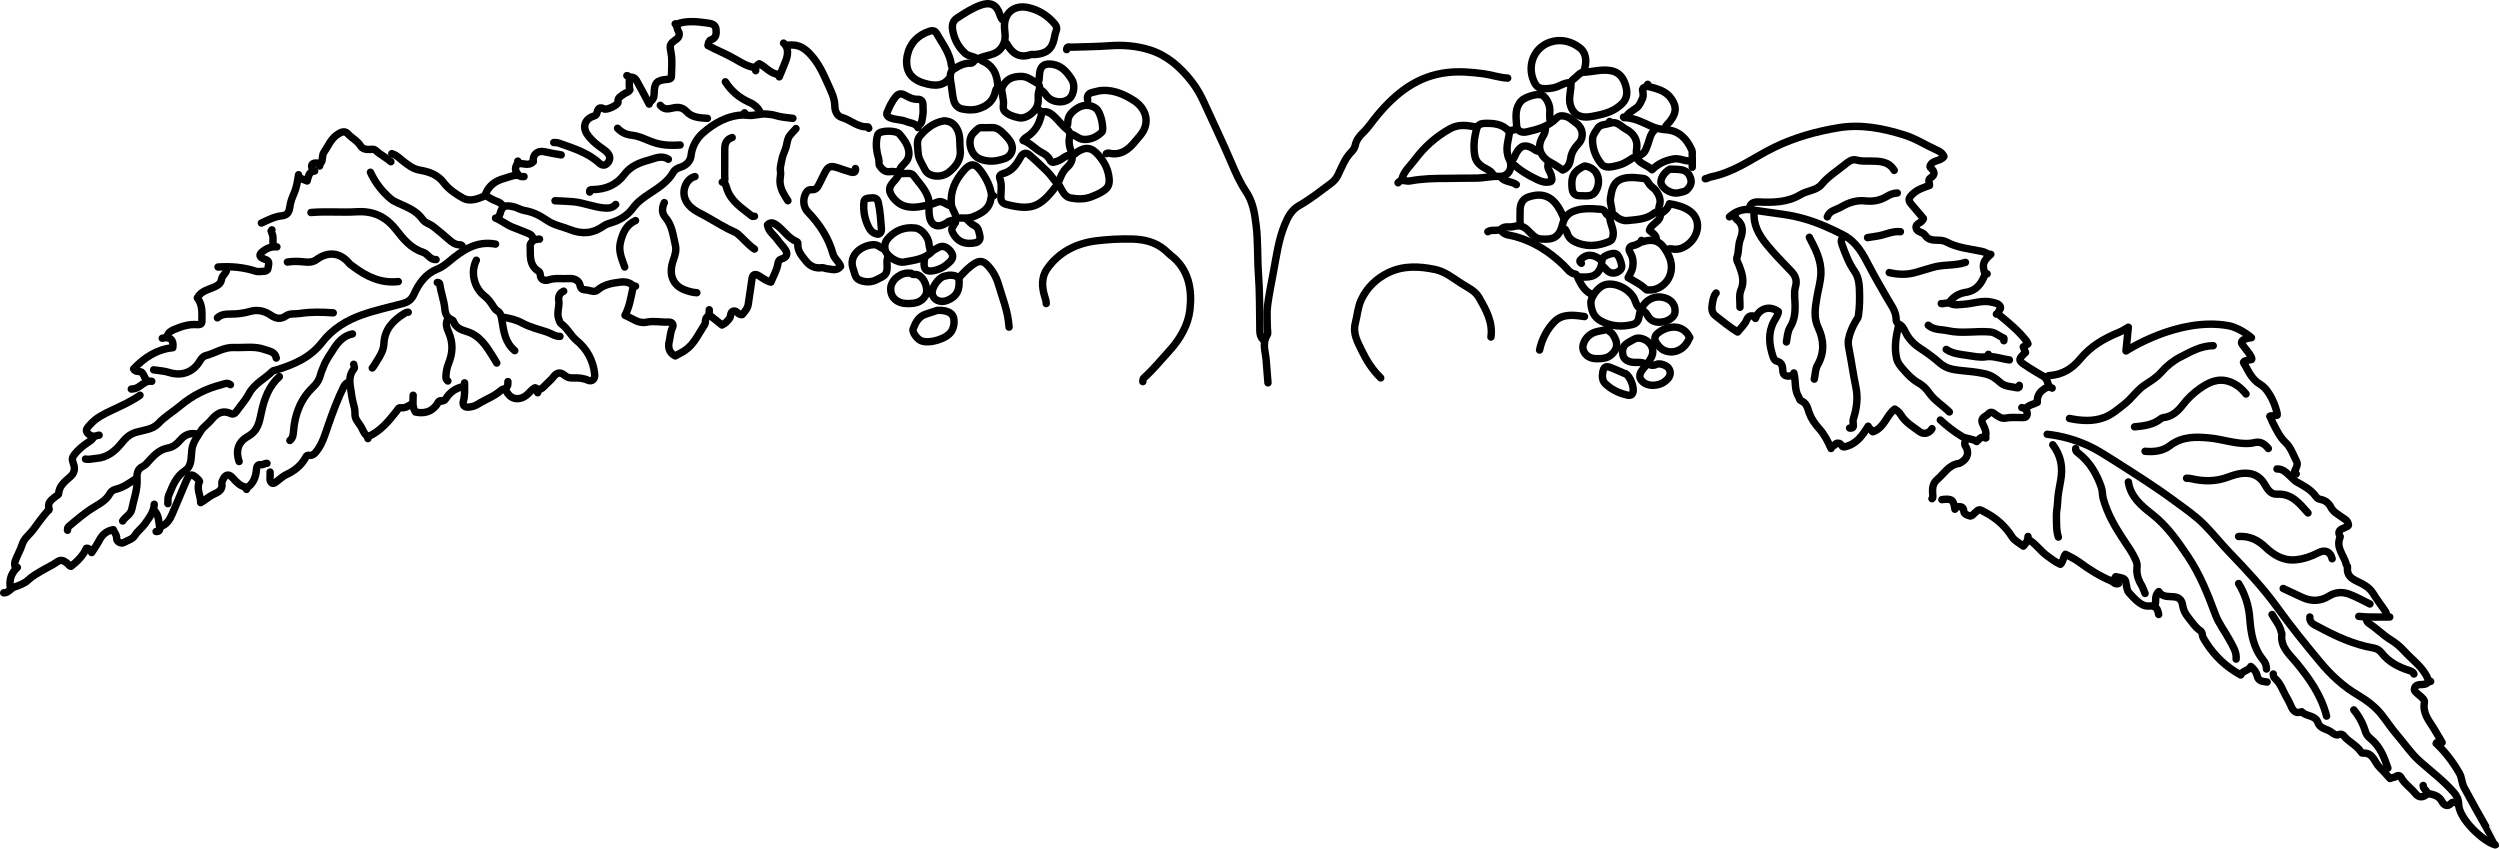 <?xml version="1.0" encoding="UTF-8" standalone="no"?>
<!DOCTYPE svg PUBLIC "-//W3C//DTD SVG 1.1//EN" "http://www.w3.org/Graphics/SVG/1.1/DTD/svg11.dtd">
<svg width="100%" height="100%" viewBox="0 0 2018 685" version="1.1" xmlns="http://www.w3.org/2000/svg" xmlns:xlink="http://www.w3.org/1999/xlink" xml:space="preserve" xmlns:serif="http://www.serif.com/" style="fill-rule:evenodd;clip-rule:evenodd;stroke-linecap:round;stroke-linejoin:round;">
    <g transform="matrix(1,0,0,1,-60.5,-558.462)">
        <path d="M2074.6,1240.43C2065.01,1237.69 2045.27,1219.56 2045.1,1207.5C2045.04,1203.54 2043.59,1200.82 2041.08,1197.93C2032.95,1188.61 2023.07,1181.24 2013.9,1173.11C2006.79,1166.82 2001.69,1158.97 1995.58,1151.93C1990.98,1146.64 1987.14,1140.63 1982.78,1135.18C1977.71,1128.86 1970.96,1123.75 1963.93,1119.62C1952.03,1112.63 1942.23,1103.51 1933.48,1093.02C1921.54,1078.69 1909.81,1064.24 1898.9,1049.07C1887.29,1032.93 1873.61,1018.44 1859.88,1004.12C1853.1,997.038 1847.02,989.365 1840.15,982.351C1832.82,974.861 1824.29,969.141 1816,963.001C1799.56,950.828 1782.22,939.996 1764.98,929.035C1759.12,925.312 1753.21,921.546 1746.95,918.601C1736.22,913.552 1724.85,910.33 1713,909" style="fill:none;fill-rule:nonzero;stroke:black;stroke-width:6px;"/>
        <path d="M1277.5,621.5C1270.85,621.186 1264.55,618.867 1258,617.998C1248.37,616.721 1238.73,615.886 1229,616.977C1204.77,619.692 1187.41,633.447 1172.39,651.405C1168.45,656.11 1165.17,661.335 1160.64,665.646C1157.83,668.322 1155.22,671.679 1154.39,675.979C1154.05,677.772 1152.78,679.615 1151.45,680.951C1146.07,686.344 1143.63,693.338 1140.4,699.951C1139.19,702.423 1137.16,704.775 1134.94,706.421C1126.59,712.617 1118.37,719.153 1109.38,724.283C1102.77,728.05 1100.06,733.671 1097.47,739.99C1092.55,752.043 1090.86,764.847 1088.51,777.502C1086.79,786.824 1084.81,796.122 1083.63,805.517C1082.91,811.26 1083.5,817.167 1083.5,823C1083.5,825 1084.27,827.492 1083.37,828.916C1079.24,835.398 1081.9,841.945 1082.49,848.501C1083.05,854.829 1083.5,861.167 1084,867.5" style="fill:none;fill-rule:nonzero;stroke:black;stroke-width:6px;"/>
        <path d="M983,866.5C983.068,865.411 982.843,864.449 983.953,863.448C991.417,856.718 997.758,848.919 1004.51,841.509C1013.15,832.026 1019.65,820.674 1021.02,808.446C1022.85,792.1 1020.21,775.769 1005.51,764.481C1003.74,763.119 1002.22,761.436 1000.49,760.011C992.797,753.665 983.809,751.607 974.002,751.404C964.459,751.208 954.852,751.689 945.541,752.833C929.477,754.806 915.208,761.871 905.645,775.601C901.136,782.074 901.421,790.024 903.677,797.446C904.295,799.48 905.02,801.37 905,803.5" style="fill:none;fill-rule:nonzero;stroke:black;stroke-width:6px;"/>
        <path d="M1080,832.5C1078.03,830.573 1077.49,828.232 1077.45,825.501C1077.22,810.166 1077.43,794.79 1076.32,779.513C1075.37,766.509 1076.05,753.451 1074.48,740.502C1073.31,730.838 1071.89,721.408 1066.16,712.895C1061.31,705.696 1057.8,697.638 1054.36,689.558C1047.49,673.363 1039.78,657.526 1032.53,641.486C1029.8,635.44 1026.63,629.738 1022.54,624.468C1013.47,612.767 1002.61,603.145 988.432,598.718C978.05,595.476 967.066,594.563 955.993,595.407C945.86,596.18 935.665,596.126 925.502,596.545C924.013,596.606 921.578,595.323 921.5,598.5" style="fill:none;fill-rule:nonzero;stroke:black;stroke-width:6px;"/>
        <path d="M661,651.25C647.939,651.547 637.004,657.799 627.828,665.873C623.138,670 619.086,676.487 618.335,683.984C617.876,688.566 614.419,691.948 609.965,693.393C607.425,694.218 605.34,695.149 603.995,697.497C599.423,705.472 591.824,710.1 584.486,714.98C579.608,718.224 574.953,721.507 571.397,726.426C567.004,732.502 560.621,736.313 553.46,738.362C551.259,738.992 549.289,739.775 547.52,741.028C538.965,747.084 530.307,747.692 520.398,743.757C514.292,741.332 507.525,740.186 502.078,736.388C496.424,732.445 490.619,729.517 483.767,728.395C480.787,727.907 478.16,726.052 475.035,725.346C467.914,723.737 465.851,724.591 463.97,731.492C463.682,732.55 463,733.5 462.5,734.5" style="fill:none;fill-rule:nonzero;stroke:black;stroke-width:6px;"/>
        <path d="M1264,830.5C1265.67,818.396 1259.95,808.384 1254.35,798.585C1251.24,793.146 1245.03,790.459 1239.9,787.162C1233.28,782.914 1227.01,777.699 1219,776.015C1206.11,773.308 1193.18,772.696 1181.06,778.619C1171.41,783.334 1163.71,790.853 1159.21,800.599C1156.54,806.391 1156.1,813.192 1154.48,819.494C1152.39,827.583 1156.22,834.188 1159.48,841.01C1163.46,849.344 1168.32,857.042 1175,863.5" style="fill:none;fill-rule:nonzero;stroke:black;stroke-width:6px;"/>
        <path d="M460.5,755.5C445.184,752.624 433.844,760.411 423.006,769.507C420.104,771.941 417.27,774.175 413.559,775.648C404.265,779.339 398.596,787.166 394.72,795.848C392.675,800.428 389.774,802.359 385.503,803.51C374.494,806.479 363.274,808.863 352.559,812.667C340.123,817.081 328.772,824.084 320.651,834.616C310.89,847.274 297.426,852.842 283,857.25C282.168,857.504 281.079,857.496 280.539,858.039C274.302,864.307 265.789,868.047 261.362,876.427C258.603,881.652 254.465,886.142 251.021,891.015C249.963,892.511 248.353,893.061 247.035,892.427C239.61,888.856 234.849,892.8 230.515,898.013C228.088,900.933 224.532,903.138 222.747,906.146C219.897,910.949 216.126,915.406 215.363,921.483C214.622,927.378 215.608,934.582 209.892,938.335C202.323,943.304 199.778,951.043 196.596,958.541C195.791,960.436 196.167,962.833 196,965" style="fill:none;fill-rule:nonzero;stroke:black;stroke-width:6px;"/>
        <path d="M1549,749.5C1546.75,751.164 1546.26,752.775 1547.34,755.806C1550.06,763.387 1552.85,770.849 1557.49,777.508C1560.41,781.696 1561.22,786.621 1561.41,791.503C1561.7,798.837 1561.71,806.194 1560.58,813.513C1560.32,815.239 1559.28,816.211 1558.53,817.519C1555.84,822.226 1553.58,827.184 1552.61,832.521C1552.21,834.722 1552.44,837.127 1552.91,839.518C1554.96,849.976 1556.42,860.55 1558.57,870.985C1560.39,879.782 1559.22,888.143 1556.57,896.522C1556.09,898.037 1556.37,899.846 1556.53,901.497C1556.77,903.966 1555.32,904.152 1553.5,904" style="fill:none;fill-rule:nonzero;stroke:black;stroke-width:6px;"/>
        <path d="M1778.5,947.5C1780.29,959.489 1788.9,966.643 1797.57,973.412C1809.62,982.827 1818.15,995.033 1826.51,1007.49C1836.26,1022.04 1842.68,1038.08 1848.71,1054.42C1851.47,1061.88 1856.66,1068.42 1860.44,1075.53C1862.93,1080.2 1866.05,1084.76 1865.5,1090.5" style="fill:none;fill-rule:nonzero;stroke:black;stroke-width:6px;"/>
        <path d="M1666,764C1664.18,762.738 1662.41,761.826 1660.03,761.334C1650.38,759.333 1640.38,758.535 1631.42,753.651C1629.75,752.742 1627.33,752.377 1625,752.367C1621.18,752.351 1616.98,752.282 1614.54,748.477C1612.67,745.577 1607.78,745.997 1607.16,742.472C1606.46,738.492 1612.29,738.532 1613.09,734.816C1609.93,731.089 1606.74,727.276 1603.49,723.506C1600.71,720.269 1600.87,718.597 1603.98,715.482C1607.91,711.548 1613,709.882 1617.98,708.163C1618.22,705.98 1616.25,703.693 1618.98,701.973C1622.44,699.799 1622.35,697.201 1619.5,694.5C1618.92,693.954 1618.22,693.472 1618.45,692.391C1620.39,687.394 1626.78,688.889 1629.63,684.831C1628.69,682.139 1626.09,680.607 1623.93,679.647C1615.07,675.707 1606.95,670.309 1597.54,667.385C1580.17,661.991 1562.65,658.559 1544.51,661.574C1526.66,664.54 1509.37,669.342 1492.91,677.307C1483.87,681.678 1475.46,687.077 1466.65,691.775C1458.38,696.179 1450.04,699.591 1440.98,701.402C1439.53,701.692 1438.47,702.772 1437,702.75" style="fill:none;fill-rule:nonzero;stroke:black;stroke-width:6px;"/>
        <path d="M871,575.5C868.993,574.201 868.17,572.159 867.495,570.002C865.011,562.074 859.775,559.941 852.489,562.469C845.402,564.928 839.224,569.02 833.033,573.051C828.333,576.112 828.903,580.924 830.046,585.488C831.605,591.712 834.793,597.113 839.525,601.473C842.309,604.04 846.511,603.733 849.508,605.99C849.614,606.07 849.87,606.063 849.995,605.991C856.196,602.406 864.39,603.968 869.381,596.246C872.715,591.088 871.835,586.745 871.408,582.008C870.193,568.56 879.452,562.129 890.479,564.592C899.08,566.513 906.331,571.075 912.036,577.97C913.51,579.752 913.82,581.444 913.006,583.502C912.18,585.589 911.838,587.786 911.36,589.969C909.506,598.444 904.799,601.923 895.5,602.492C894.503,602.553 893.407,602.231 892.514,602.541C883.061,605.824 877.279,601.313 873,593.5" style="fill:none;fill-rule:nonzero;stroke:black;stroke-width:6px;"/>
        <path d="M246.5,869C244,866.881 241.423,868.434 239.013,869.05C226.738,872.188 215.695,877.781 205.991,885.989C200.207,890.881 193.596,894.601 188.307,900.322C183.868,905.124 176.624,905.598 170.462,907.369C165.081,908.915 161.741,912.247 158.395,916.416C153.212,922.874 146.839,927.906 138.001,928.513C135.168,928.708 132.381,929.64 129.5,929" style="fill:none;fill-rule:nonzero;stroke:black;stroke-width:6px;"/>
        <path d="M1736,920.5C1735.7,922.219 1736.64,923.032 1737.95,924.058C1747.24,931.276 1752.96,940.818 1756.73,951.923C1757.78,955.013 1757.4,958.016 1758.25,961.07C1761.71,973.519 1768.1,984.391 1775.12,994.921C1778.29,999.681 1781.6,1004.3 1783.98,1009.51C1784.91,1011.55 1785.82,1013.6 1785.53,1016C1784.88,1021.24 1786.22,1026.01 1788.95,1030.53C1790.25,1032.68 1791,1035.17 1792,1037.5" style="fill:none;fill-rule:nonzero;stroke:black;stroke-width:6px;"/>
        <path d="M1847,837.5C1837.16,837.54 1828.88,842.354 1820.57,846.628C1814.67,849.658 1809.43,853.905 1804.99,858.988C1801.33,863.17 1796.63,866.032 1792.02,869.029C1785.61,873.194 1781.52,879.86 1775.53,884.541C1770.3,888.636 1765.33,893.122 1758.99,895.474C1749.78,898.894 1740.39,898.147 1731,896.25" style="fill:none;fill-rule:nonzero;stroke:black;stroke-width:6px;"/>
        <path d="M1521,750C1525.88,759.282 1530.79,768.713 1530.34,779.493C1530.06,786.031 1528.08,792.487 1527.02,799.003C1525.7,807.097 1524.34,814.815 1528.23,823.125C1532.72,832.708 1533.44,843.035 1527.66,853.093C1525.8,856.334 1525.83,860.667 1525,864.5" style="fill:none;fill-rule:nonzero;stroke:black;stroke-width:6px;"/>
        <path d="M259,951.75C254.422,950.895 251.397,947.691 248.548,944.458C245.477,940.975 242.857,940.991 240.773,945.012C240.207,946.101 239.417,947.411 239.584,948.487C240.461,954.151 236.734,955.693 232.566,957.64C229.158,959.233 226.329,962.064 222.486,964.201C222.578,958.326 218.672,952.96 221.569,947.041C221.357,946.653 221.239,946.269 220.991,946.008C214.662,939.368 213.149,941.155 210.011,948.505C206.462,956.817 203.088,965.205 199.464,973.484C197.536,977.89 195.089,981.993 190,983.5" style="fill:none;fill-rule:nonzero;stroke:black;stroke-width:6px;"/>
        <path d="M868.5,630C864.326,627.907 864.164,631.907 863.626,633.786C861.592,640.89 856.352,644.49 849.958,646.355C845.85,647.553 841.239,647.334 837.031,646.366C833.835,645.631 831.446,643.373 830.425,639.771C829.186,635.399 829.065,630.907 828.268,626.542C827.517,622.425 826.828,618.683 829.052,615.032C830.004,613.469 828.661,612.662 828.53,611.497C827.407,601.484 821.25,593.828 816.546,585.474C815.141,582.979 812.85,583.016 811.031,583.598C801.213,586.742 794.725,593.679 792.795,603.558C791.883,608.226 792.143,614.151 795.155,618.39C798.472,623.058 804.013,625.205 809.518,626.418C815.774,627.796 821.96,627.755 826.5,622" style="fill:none;fill-rule:nonzero;stroke:black;stroke-width:6px;"/>
        <path d="M1476.5,729C1475.43,739.494 1479.97,747.67 1486.37,755.608C1492.62,763.377 1499.6,770.375 1506.46,777.539C1509.76,780.983 1511.28,784.679 1509.78,790.078C1508.44,794.873 1509.47,800.334 1509.51,805.5C1509.56,811.501 1508.8,817.238 1505.55,822.533C1503.35,826.128 1503.24,830.434 1502.5,834.5" style="fill:none;fill-rule:nonzero;stroke:black;stroke-width:6px;"/>
        <path d="M283.5,847.5C282.544,842.167 277.681,841.948 273.971,840.577C266.032,837.643 257.681,839.316 249.502,838.957C241.055,838.586 234.224,843.531 226.514,845.555C224.08,846.194 222.769,848.329 221.45,850.469C216.727,858.135 207.912,862.602 196.969,859.097C192.996,857.825 188.667,857.667 184.5,857" style="fill:none;fill-rule:nonzero;stroke:black;stroke-width:6px;"/>
        <path d="M1456.5,733.5C1461.33,729.114 1467.38,726.85 1473.47,727.725C1482.63,729.044 1491.81,730.325 1500.98,731.645C1512.18,733.257 1523.05,736.567 1533.48,741.048C1538.61,743.252 1543.66,745.599 1548.63,748.248C1559.32,753.94 1564.33,763.688 1569.44,773.529C1574.02,782.347 1579.07,790.889 1583.99,799.506C1587.13,805.006 1591.3,810.078 1591.1,817.003C1591.07,817.983 1592.11,819.476 1593.04,819.918C1597.17,821.881 1597.97,826.062 1600.12,829.42C1602.73,833.48 1606.19,836.879 1610.43,839.601C1616.03,843.191 1621.43,847.195 1626.42,851.588C1631.15,855.753 1636.71,856.85 1642.51,857.451C1649.39,858.165 1656.23,858.663 1663.06,860.26C1667.98,861.413 1671.56,864 1674.93,867.075C1678.91,870.697 1683.88,870.386 1688.51,871.477C1690.01,871.831 1690.73,871.065 1690.5,869.5" style="fill:none;fill-rule:nonzero;stroke:black;stroke-width:6px;"/>
        <path d="M953.5,682.5C954.167,682.333 954.896,681.9 955.491,682.04C965.096,684.307 971.498,679.276 976.948,672.459C979.209,669.63 981.862,667.175 983.595,663.799C988.644,653.96 983.58,644.64 975.877,639.691C968.347,634.853 960.006,631.057 950.498,631.446C947.707,631.56 945.158,632.454 942.5,633.002C938.875,633.75 937.724,636.035 938.5,639.5" style="fill:none;fill-rule:nonzero;stroke:black;stroke-width:6px;"/>
        <path d="M1923.5,972.5C1916.7,964.941 1910.49,956.68 1898.49,957.378C1893.41,957.674 1890.76,953.239 1888.59,949.451C1884.35,942.047 1877.86,939.739 1870.01,940.601C1866.28,941.012 1862.56,942.221 1859.02,943.553C1849.11,947.284 1839.13,947.242 1828.99,944.776C1827.87,944.503 1826.67,944.583 1825.5,944.5" style="fill:none;fill-rule:nonzero;stroke:black;stroke-width:6px;"/>
        <path d="M1589.5,696C1584.96,688.403 1577.47,688.558 1570,688.468C1566.32,688.423 1562.68,688.726 1558.96,687.638C1555.57,686.646 1552.57,688.968 1550.03,691.041C1543.54,696.346 1536.35,700.703 1530.84,707.364C1526.75,712.303 1519.38,712.243 1514.01,715.507C1503.44,721.919 1491.78,722.01 1480,721.496C1476.01,721.322 1473.08,722.547 1472.5,727" style="fill:none;fill-rule:nonzero;stroke:black;stroke-width:6px;"/>
        <path d="M566.5,619.5C568.291,619.75 568.496,620.977 568.527,622.499C568.586,625.336 568.131,628.208 568.967,630.974C567.924,633.01 565.589,633.204 563.963,634.452C561.706,636.184 558.926,637.119 559.358,641.016C559.585,643.064 550.355,647.612 548.063,646.382C544.549,644.495 543.344,645.95 542.49,648.997C542.113,650.345 542.041,651.533 540.032,652.112C532.721,654.22 530.292,660.793 534.557,666.961C537.813,671.67 542.199,675.338 546.976,678.536C548.628,679.642 550.27,680.967 551.438,682.546C553.242,684.987 553.026,687.646 550.993,689.994C548.691,692.651 546.194,691.955 544.024,689.974C534.722,681.477 522.959,678.072 511.519,673.948C510.137,673.45 508.837,673.637 507.5,673.5" style="fill:none;fill-rule:nonzero;stroke:black;stroke-width:6px;"/>
        <path d="M761.75,662C761.5,661.583 761.22,660.788 761.004,660.805C752.92,661.449 747.241,655.315 740.066,653.269C736.455,652.238 734.4,648.594 734.368,644.001C734.326,637.767 731.352,632.103 728.882,626.552C724.94,617.694 721.13,609.049 713.92,601.594C708.227,595.708 703.134,594.082 696,595" style="fill:none;fill-rule:nonzero;stroke:black;stroke-width:6px;"/>
        <path d="M915,707.5C915.167,707.667 915.383,707.806 915.493,708.004C917.773,712.124 919.791,717.299 924.552,718.236C930.01,719.311 936.077,719.396 941.433,717.327C944.685,716.071 948.03,714.678 951.084,712.625C954.977,710.008 956.238,707.469 955.773,702.475C955.086,695.093 951.927,689.334 947.457,684.036C941.665,677.173 936.702,676.609 929.505,681.507C928.387,682.268 927.602,683.595 926,683.5" style="fill:none;fill-rule:nonzero;stroke:black;stroke-width:6px;"/>
        <path d="M382,785.75C367.933,787.328 356.286,781.71 345.488,773.516C344.444,772.724 343.352,772.19 342.425,771.062C335.169,762.241 325.335,761.165 316.009,768.013C313.108,770.142 309.769,770.294 306.508,769.927C301.809,769.397 297.167,769.184 292.5,770" style="fill:none;fill-rule:nonzero;stroke:black;stroke-width:6px;"/>
        <path d="M912.5,705C910.167,702.167 908.039,699.127 905.454,696.546C900.952,692.048 896.225,687.768 891.476,683.527C888.968,681.286 886.185,681.973 884.503,685.001C881.128,691.073 877.482,696.759 870.025,698.601C868.58,698.958 866.704,700.361 867.542,702.484C869.489,707.419 868.388,712.513 868.37,717.5C868.357,721.135 869.922,722.709 873.001,723.495C892.897,728.57 900.087,725.498 912.002,710.002C912.652,709.156 913.333,708.333 914,707.5" style="fill:none;fill-rule:nonzero;stroke:black;stroke-width:6px;"/>
        <path d="M345,828C337.836,829.42 333.24,834.734 329.768,840.171C326.774,844.861 323.35,849.538 321.418,854.971C320.766,856.805 319.828,858.458 319.359,860.467C318.467,864.286 316.662,867.671 313.577,870.581C303.312,880.265 298.476,892.534 297.43,906.495C297.231,909.157 296.961,912.084 294.5,914" style="fill:none;fill-rule:nonzero;stroke:black;stroke-width:6px;"/>
        <path d="M1332.5,650.5C1338.13,654.342 1344.03,652.757 1350.01,651.547C1357.51,650.028 1364.5,647.586 1369.99,641.991C1374.29,637.607 1374.28,632.551 1372.57,626.98C1370.71,620.964 1367.3,616.772 1360.99,615.532C1353.44,614.047 1346.02,616.52 1338.51,616.805C1335.77,616.909 1333.2,620.547 1330.49,622.486C1327.92,624.326 1328.75,627.012 1328.46,629.495C1327.9,634.345 1326.69,639.046 1328.34,644.052C1329.15,646.493 1330.33,648.295 1332,650" style="fill:none;fill-rule:nonzero;stroke:black;stroke-width:6px;"/>
        <path d="M1925,1056.5C1924.5,1061.33 1928.92,1062.85 1931.61,1064.3C1945.79,1071.95 1960.37,1078.8 1976.5,1081.53C1979.11,1081.97 1981.36,1083.44 1982.97,1085.52C1988.59,1092.78 1996.25,1096.76 2004.74,1099.53C2006.4,1100.07 2008.3,1100.48 2009,1102.5" style="fill:none;fill-rule:nonzero;stroke:black;stroke-width:6px;"/>
        <path d="M515.5,793.5C512.313,795.011 511.027,797.641 511.536,800.995C512.298,806.015 509.667,811.013 511.523,815.992C512.041,817.38 512.485,819.171 513.559,819.914C518.643,823.431 521.042,829.24 525.832,833.204C534.175,840.107 539.401,849.349 540.52,860.498C540.909,864.384 538.529,866.918 535.057,865.373C531.087,863.606 527.103,863.408 523.001,863.544C520.524,863.625 518.47,863.272 516.448,861.562C513.344,858.936 510.335,858.587 507.418,862.438C505.162,865.416 502.085,867.758 499.532,870.53C498.119,872.064 496.551,872.935 494.5,873" style="fill:none;fill-rule:nonzero;stroke:black;stroke-width:6px;"/>
        <path d="M1339,616C1341.43,608.854 1341.48,601.33 1335.31,596.75C1328.56,591.732 1320.06,589.596 1311.52,592.566C1298.77,597.003 1293.07,611.034 1298.5,623.75C1300.7,628.904 1302.93,630.198 1308.5,630.034C1312.52,629.916 1316.45,629.229 1319.95,627.399C1322.56,626.033 1325.18,625.34 1328,625" style="fill:none;fill-rule:nonzero;stroke:black;stroke-width:6px;"/>
        <path d="M1799.5,1048C1801.75,1044.49 1798.92,1039.66 1803.1,1035.97C1805.92,1040.8 1811.2,1039.71 1815.53,1040.22C1820.36,1040.78 1821.81,1043.71 1822.31,1047.03C1822.88,1050.74 1824.37,1053.76 1826.55,1056.46C1829.67,1060.3 1832.25,1064.66 1836.5,1067.51C1838.63,1068.94 1837.98,1071.62 1839.04,1073.48C1845.34,1084.53 1853.74,1093.63 1864.5,1100.49C1865.95,1101.42 1867.45,1102.25 1869.23,1103.31C1870.84,1099.54 1875.65,1099.95 1877.34,1096.42C1879.85,1098.55 1881.81,1100.89 1882.48,1104.01C1883.44,1108.53 1887.12,1108.48 1890.5,1109" style="fill:none;fill-rule:nonzero;stroke:black;stroke-width:6px;"/>
        <path d="M596.75,722C594.796,726.138 594.564,730.451 597.576,733.934C603.128,740.352 603.75,748.302 605.595,755.977C606.688,760.522 605.404,764.463 603.983,768.494C599.926,780.001 603.574,788.965 613.473,792.574C616.607,793.717 619.695,794.584 623,794.75" style="fill:none;fill-rule:nonzero;stroke:black;stroke-width:6px;"/>
        <path d="M1894.5,1054.5C1897.25,1059.21 1900.93,1063.43 1902.01,1069C1902.08,1069.35 1902.52,1069.69 1902.47,1070C1900.92,1080.68 1908.46,1086.47 1914.33,1093.64C1924.82,1106.43 1934.35,1120.02 1938.5,1136.5" style="fill:none;fill-rule:nonzero;stroke:black;stroke-width:6px;"/>
        <path d="M774,759.5C771.243,758.54 769.241,755.954 766,755.981C756.926,756.057 744.938,763.901 749.227,775.6C750.463,778.97 750.572,782.786 754.049,784.395C758.516,786.462 763.723,786.475 767.91,784.324C774.355,781.013 777.24,780.745 776.506,771.5C776.328,769.263 776.665,767.09 777.5,765" style="fill:none;fill-rule:nonzero;stroke:black;stroke-width:6px;"/>
        <path d="M359.5,697.5C363.396,705.898 368.921,713.026 375.968,719.038C377.803,720.603 379.928,721.496 382.016,722.466C389.199,725.801 396.718,728.496 401.554,735.463C403.677,738.521 407.672,739.257 410.485,741.518C414.543,744.78 418.582,748.075 422.472,751.531C425.248,753.997 427.959,756.189 432.002,756.062C434.01,755.999 433.726,758.568 435,759.5" style="fill:none;fill-rule:nonzero;stroke:black;stroke-width:6px;"/>
        <path d="M621.5,701C614.644,702.56 610.87,711.809 613.363,718.551C616.529,727.115 624.224,729.629 631.013,733.477C638.604,737.779 645.958,742.523 653.999,746.002C654.34,746.15 654.705,746.284 654.994,746.507C660.145,750.485 664.04,755.866 669.5,759.5" style="fill:none;fill-rule:nonzero;stroke:black;stroke-width:6px;"/>
        <path d="M900,631C902.693,631.721 903.912,634.085 905.486,636.012C910.48,642.127 921.841,642.293 925.408,635.948C927.748,631.785 927.875,626.145 925.683,622.702C922.226,617.275 917.982,611.716 910.513,610.423C903.517,609.212 899.872,611.71 899.554,619.002C899.456,621.243 899.289,623.403 898.5,625.5" style="fill:none;fill-rule:nonzero;stroke:black;stroke-width:6px;"/>
        <path d="M1867.5,991.5C1875.99,990.981 1883,994.188 1889,999.997C1895.83,1006.61 1903.76,1011.25 1913.48,1010.33C1919.9,1009.73 1926.15,1007.65 1932.04,1004.57C1937.42,1001.76 1941.73,1003.93 1943,1009.5" style="fill:none;fill-rule:nonzero;stroke:black;stroke-width:6px;"/>
        <path d="M1399.5,729.5C1399.77,727.844 1399.3,726.208 1399.93,724.475C1401.62,719.784 1399.59,715.71 1396.93,712.047C1395.65,710.273 1393.37,709.215 1392.08,707.444C1390.53,705.338 1389.88,702.775 1386.51,702.425C1380.08,701.759 1373.26,700.839 1367.65,703.78C1362.5,706.473 1361.29,712.763 1360.48,718.498C1359.86,722.922 1362.48,727.065 1361.5,731.5" style="fill:none;fill-rule:nonzero;stroke:black;stroke-width:6px;"/>
        <path d="M924.5,666.5C928.448,667.311 931.202,670.915 935.499,671.034C941.006,671.188 945.542,669.124 949.487,665.486C949.916,665.09 950.367,664.537 950.468,663.994C951.145,660.33 949.216,649.011 945.063,645.915C941.258,643.08 935.592,642.423 930.526,645.542C925.945,648.362 922.091,651.804 922.42,658.004C922.48,659.141 921.5,660.333 921,661.5" style="fill:none;fill-rule:nonzero;stroke:black;stroke-width:6px;"/>
        <path d="M1461,732C1461.33,733.167 1461.29,734.876 1462.06,735.415C1468.51,739.921 1467.23,746.465 1465.2,751.888C1463.43,756.619 1464.22,761.451 1462.61,766.039C1461.78,768.398 1463.56,770.711 1464.43,773.027C1466.78,779.355 1468.85,785.469 1465.78,792.62C1464.06,796.621 1465.17,801.833 1465,806.5" style="fill:none;fill-rule:nonzero;stroke:black;stroke-width:6px;"/>
        <path d="M1593,821.5C1590.92,830.244 1589.37,839.024 1591.51,847.997C1592.36,851.572 1594.82,854.303 1597.08,856.927C1600.55,860.946 1604.27,864.844 1609.01,867.489C1612.52,869.453 1615.25,872.07 1617.58,875.443C1621.93,881.733 1628.64,885.684 1634,891" style="fill:none;fill-rule:nonzero;stroke:black;stroke-width:6px;"/>
        <path d="M1717.5,917.5C1724.12,926.212 1725.85,935.622 1723.83,946.561C1722.79,952.22 1721.57,958.075 1721.39,963.997C1721.28,967.649 1720.34,971.263 1720.45,975.001C1720.62,980.709 1720.19,986.449 1722,992" style="fill:none;fill-rule:nonzero;stroke:black;stroke-width:6px;"/>
        <path d="M1284,663C1282.49,663.287 1280.98,663.574 1279.12,663.929C1278.52,670.468 1275.82,676.763 1277.51,683.497C1277.77,684.517 1278.02,685.58 1278.52,686.487C1282.29,693.306 1278.53,701.153 1271.01,700.819C1264.23,700.519 1257.76,702.342 1251,702.25C1243.87,702.153 1236.66,702.459 1229.5,702.456C1219.11,702.451 1208.74,702.576 1198.51,704.557C1195.35,705.169 1191.69,702.473 1189,706" style="fill:none;fill-rule:nonzero;stroke:black;stroke-width:6px;"/>
        <path d="M875,822.5C874.318,810.151 869.606,798.721 866.143,787.106C864.563,781.806 861.387,776.253 857.023,771.977C854.024,769.038 851.008,768.826 847.484,770.974C842.389,774.08 838.474,778.436 834.5,782.75" style="fill:none;fill-rule:nonzero;stroke:black;stroke-width:6px;"/>
        <path d="M1308,661.5C1308.06,664.04 1307.32,666.378 1305.99,668.492C1299.71,678.455 1305.4,686.221 1312.97,690.052C1316.1,691.632 1318.92,693.788 1321.94,695.716C1326.34,694.072 1327.81,690.108 1328.31,686.474C1329.03,681.275 1331.72,677.573 1335.01,674.009C1339.15,669.522 1338.39,662.149 1333.52,658.472C1330.08,655.877 1327.07,652.538 1322.49,652.06C1320.51,651.853 1318.8,651.864 1316.86,653.864C1310.43,660.5 1301.7,662.995 1292.98,664.901C1288.18,665.948 1284.97,664.002 1284.67,659.489C1284.23,652.805 1283.11,645.764 1288.44,639.947C1291.06,637.096 1300.41,633.836 1304.5,635C1307.96,635.984 1311.43,642.007 1311.52,647C1311.57,650.336 1311.11,653.703 1312,657" style="fill:none;fill-rule:nonzero;stroke:black;stroke-width:6px;"/>
        <path d="M572,789.5C568.96,786.295 565.234,785.659 560.995,786.21C554.53,787.05 548.206,788.043 542.979,792.475C540.264,794.778 537.376,793.034 534.488,792.578C531.787,792.151 529.464,792.935 528.659,788.563C528.071,785.366 524.646,782.979 519.987,783.322C514.501,783.727 509.002,782.553 503.453,784.355C500.264,785.39 496.728,784.613 496.576,779.997C496.538,778.86 495.824,777.835 495.439,777.598C487.148,772.482 488.791,764.187 488.487,756.5C488.406,754.442 490.551,753.713 491,752" style="fill:none;fill-rule:nonzero;stroke:black;stroke-width:6px;"/>
        <path d="M286,862.5C277.529,870.149 273.872,880.29 271.549,891.011C269.878,898.724 268.94,906.102 260.636,910.743C252.378,915.359 250.648,922.714 253.5,931" style="fill:none;fill-rule:nonzero;stroke:black;stroke-width:6px;"/>
        <path d="M1873.5,876.5C1869.88,871.975 1865.59,868.396 1860,866.489C1850.84,863.358 1843.09,867.208 1836.12,872.162C1830.99,875.801 1826.33,880.215 1822.37,885.397C1818.46,890.503 1813.58,894.927 1806.51,895.572C1805.92,895.625 1805.03,896.208 1804.56,896.58C1798.37,901.534 1790.94,902.265 1783.5,903" style="fill:none;fill-rule:nonzero;stroke:black;stroke-width:6px;"/>
        <path d="M1867.5,1029.5C1872.77,1038.1 1875.76,1047.44 1876.5,1057.5C1877.4,1069.73 1879.4,1081.63 1887.54,1091.47C1889.3,1093.6 1889.95,1095.89 1890,1098.5" style="fill:none;fill-rule:nonzero;stroke:black;stroke-width:6px;"/>
        <path d="M751,694.5C751.545,697.497 749.661,698.01 747.516,697.44C743.957,696.494 740.498,695.174 737.001,693.998C730.698,691.88 728.925,692.605 725.999,698.499C724.507,701.504 722.972,704.486 721.509,707.504C720.28,710.038 718.833,711.88 715.493,711.582C712.943,711.354 711.481,713.128 710.453,715.479C708.438,720.087 709.051,725.893 712.518,729.482C721.965,739.26 729.291,750.329 732.915,763.523C734.026,767.568 737.923,769.613 739.004,773.514C735.796,777.786 731.386,775.533 727.513,775.289C726.585,775.23 725.198,774.369 724.006,774.54C718.51,775.331 714.388,773.397 710.938,769.049C707.812,765.11 704.443,761.458 704.475,756C704.48,755.103 704.929,754.049 703.513,753.469C696.424,750.563 692.684,743.531 686.489,739.518C684.279,738.086 682.012,737.82 679.998,739.986C680.722,745.297 685.29,748.033 688.04,751.972C690.001,754.782 692.541,757.194 694.446,760.036C696.69,763.383 695.52,766.21 691.484,767.448C689.302,768.118 688.775,769.363 688.411,771.485C687.516,776.71 684.789,781.286 682.784,786.199C678.855,785.241 676.078,782.848 672.983,781.029C669.789,779.152 668.093,779.928 667.525,783.504C666.44,790.324 665.487,797.165 664.505,804.001C663.975,807.692 661.494,810.094 659.55,812.443C656.193,812.888 655.302,808.739 652.519,809.565C649.7,810.403 650.725,813.722 649.399,815.421C647.833,817.428 646.125,819.583 643.296,820.824C640.013,818.202 636.757,815.601 633.5,813" style="fill:none;fill-rule:nonzero;stroke:black;stroke-width:6px;"/>
        <path d="M1903.5,1033.5C1908.5,1035.83 1913.5,1038.16 1918.5,1040.5C1926.01,1044.02 1933.29,1044.09 1940.53,1039.54C1945.67,1036.31 1951.48,1036.06 1956.96,1038.12C1962.65,1040.26 1968,1043.33 1973.5,1046" style="fill:none;fill-rule:nonzero;stroke:black;stroke-width:6px;"/>
        <path d="M1252,661C1244.87,659.638 1237.99,658.454 1230.94,662.387C1219.56,668.732 1210.21,677.109 1202.48,687.485C1198.66,692.616 1193.45,696.825 1192,703.5" style="fill:none;fill-rule:nonzero;stroke:black;stroke-width:6px;"/>
        <path d="M633,808.5C633.144,810.77 632.994,812.817 631.049,814.554C629.368,816.056 630.3,818.964 629.344,820.396C624.403,827.795 620.944,836.365 613.045,841.569C610.628,843.162 608.053,844.266 605.535,845.774C600.381,843.168 599.622,838.492 600.705,834.05C601.599,830.383 601.584,826.507 603.332,822.918C604.289,820.955 603.745,818.257 599.997,818.442C594.175,818.728 588.323,817.267 582.503,818.512C575.746,819.958 570.979,815.413 564.994,812.975C568.806,805.848 569.827,798.087 571.49,790.498C571.763,789.247 572.714,789.595 573.5,789.5" style="fill:none;fill-rule:nonzero;stroke:black;stroke-width:6px;"/>
        <path d="M185,965.5C184.704,971.867 180.749,976.587 177.393,981.426C175.136,984.68 171.62,987.017 169.503,990.502C167.433,993.91 163.512,994.549 160.438,996.396C158.202,997.74 154.513,995.604 154.646,993.007C154.796,990.065 152.787,988.35 151.937,986.032C146.512,986.885 142.941,990.095 140.443,994.971C138.742,998.291 136.5,1001.33 134.5,1004.5" style="fill:none;fill-rule:nonzero;stroke:black;stroke-width:6px;"/>
        <path d="M1359.5,658C1356.3,659.421 1352.25,658.422 1349.85,662.408C1348.26,665.033 1346.17,667.337 1346.04,670.502C1345.7,678.203 1348.54,685.169 1353.19,690.84C1356.48,694.838 1361.93,693.013 1366.49,691.966C1369.95,691.171 1373.03,689.457 1376.03,687.554C1377.52,686.613 1378.94,685.186 1381,685.5" style="fill:none;fill-rule:nonzero;stroke:black;stroke-width:6px;"/>
        <path d="M1372,860C1368.33,858.417 1364.7,856.747 1360.99,855.272C1356.64,853.543 1355.05,854.489 1354.25,859C1353.62,862.498 1353.87,865.973 1356.55,868.446C1361.63,873.133 1367.74,876.045 1374.51,877.466C1376.19,877.82 1377.79,877.502 1378.51,875.504C1379.99,871.443 1376.42,862.162 1372.5,860" style="fill:none;fill-rule:nonzero;stroke:black;stroke-width:6px;"/>
        <path d="M600,687C594.549,683.406 589.055,686.406 584.066,687.747C576.66,689.737 569.463,692.564 564.372,699.405C558.227,707.662 549.335,711.404 539,711.495C537.613,711.507 536.121,711.318 536.5,713.5" style="fill:none;fill-rule:nonzero;stroke:black;stroke-width:6px;"/>
        <path d="M1617,821C1621.62,825.038 1627.6,824.264 1633.01,825.471C1644.26,827.983 1655.68,825.41 1667.01,826.414C1671.37,826.801 1674.18,830.011 1677.97,831.337C1678.2,831.419 1678,832.75 1678,833.5" style="fill:none;fill-rule:nonzero;stroke:black;stroke-width:6px;"/>
        <path d="M236,815C238.847,812.38 242.307,811.929 246,811.971C251.618,812.035 257.024,811.407 262.585,809.792C267.731,808.297 273.601,809.173 278.501,812.499C282.726,815.366 286.556,816.913 291.677,813.247C294.338,811.342 298.841,812.051 302.498,811.49C311.48,810.112 320.484,810.323 329.5,811" style="fill:none;fill-rule:nonzero;stroke:black;stroke-width:6px;"/>
        <path d="M1360,733.5C1359.76,738.679 1363.48,743.113 1362.62,748.518C1362.21,751.077 1361.6,752.543 1359.03,753.576C1351.13,756.753 1343.19,757.778 1335,754.99C1330.66,753.51 1326.93,751.38 1325.43,746.521C1324.87,744.71 1323.9,742.765 1321.5,742.5" style="fill:none;fill-rule:nonzero;stroke:black;stroke-width:6px;"/>
        <path d="M342,867C340.065,867.479 338.851,868.844 338.016,870.508C332.932,880.641 329.112,891.262 325.359,901.95C322.951,908.809 321.011,915.99 316.54,922.03C314.835,924.333 313.204,926.388 310.001,925.99C307.678,925.7 307.351,927.604 306.491,928.995C302.887,934.824 297.759,938.75 291.544,941.596C288.783,942.86 286.508,945.177 283.997,946.995C282.808,947.856 281.472,949.244 280.063,948.395C278.918,947.704 278.245,946.193 278.456,944.495C278.66,942.853 278.5,941.167 278.5,939.5" style="fill:none;fill-rule:nonzero;stroke:black;stroke-width:6px;"/>
        <path d="M1892.9,894.48C1892.87,894 1898.92,893.968 1898.84,893.422C1897.79,886.475 1892.43,873.181 1885.24,868.924C1877.24,864.179 1875.26,857.037 1871.57,851.393C1870.35,849.539 1877.91,848.722 1877.91,848.722C1879.87,847.485 1871.17,837.949 1870.18,836.121C1867.93,831.949 1877.88,831.046 1877.88,831.046C1877.88,831.046 1868.8,823.024 1859.01,821.297C1818.53,814.161 1776.59,841.759 1776.59,841.759L1778.49,822.585C1778.49,822.585 1773.82,825.534 1771.38,826.546C1758.73,831.782 1748.45,837.566 1739.43,848.444C1733.17,855.999 1725.21,860.959 1715.01,861.586C1713.86,861.657 1712.29,862.317 1711.96,864.245C1713.89,866.438 1713.14,870.583 1717,871.75" style="fill:none;fill-rule:nonzero;stroke:black;stroke-width:6px;"/>
        <path d="M1401,731C1404.03,729.146 1406.79,727.045 1408.06,722.912C1414.12,723.949 1420.12,725.478 1424.92,729.112C1435.38,737.03 1430.93,752.993 1418.51,758.525C1415.56,759.837 1412.42,759.922 1409.54,759.309C1407.79,758.935 1406.87,760.114 1405.5,760" style="fill:none;fill-rule:nonzero;stroke:black;stroke-width:6px;"/>
        <path d="M703,662.25C700.811,665.066 697.687,667.222 696.54,670.763C695.671,673.447 695.447,676.36 694.426,678.971C693.266,681.936 691.992,684.828 691.496,687.999C691.054,690.821 689.99,693.572 690.504,696.499C691.003,699.336 689.988,702.089 690.108,705.016C690.366,711.3 693.452,715.739 696.5,720.5" style="fill:none;fill-rule:nonzero;stroke:black;stroke-width:6px;"/>
        <path d="M1970.5,1057.5C1970.54,1059.44 1971.55,1061.02 1973.03,1061.95C1978.99,1065.74 1983.83,1070.94 1989.89,1074.67C1993.93,1077.15 1997.77,1080.18 2001.11,1083.9C2008.19,1091.76 2017.53,1097.72 2021.06,1108.48C2021.11,1108.63 2022,1108.5 2022.5,1108.5" style="fill:none;fill-rule:nonzero;stroke:black;stroke-width:6px;"/>
        <path d="M170,945C164.8,948.416 159.784,952.153 153.508,953.536C151.564,953.965 149.961,955.436 149.075,957.041C146.301,962.062 141.614,964.74 136.984,967.474C129.342,971.986 122.734,977.813 115.963,983.455C114.814,984.412 115.11,985.426 115,986.5" style="fill:none;fill-rule:nonzero;stroke:black;stroke-width:6px;"/>
        <path d="M311.5,730C323.821,728.928 336.19,730.149 348.494,729.401C361.819,728.592 371.872,733.265 380.184,743.855C386.011,751.279 392.13,758.999 401.974,762.083C405.801,763.281 407.66,768.346 412.5,768" style="fill:none;fill-rule:nonzero;stroke:black;stroke-width:6px;"/>
        <path d="M1385.5,752.5C1385.16,754.096 1386.48,753.614 1386.99,753.457C1393.49,751.422 1399.32,752.289 1403.44,758.039C1408.25,764.726 1411.49,771.831 1408.58,780.525C1406.24,787.495 1398.81,793.054 1391.5,792.486C1390.66,792.421 1389.78,792.831 1388.98,792.017C1384.96,787.916 1379.74,785.552 1374.73,782.539C1376.03,779.77 1377.85,777.243 1378.36,774.474C1379.11,770.428 1378.71,766.187 1376.46,762.523C1374.38,759.132 1376.02,757.207 1379.03,756.64C1381.35,756.201 1383.1,755.061 1385,754" style="fill:none;fill-rule:nonzero;stroke:black;stroke-width:6px;"/>
        <path d="M1357.5,824.5C1352.51,825.717 1347.19,825.695 1342.95,829.448C1339.5,832.506 1337.32,837.416 1338.5,841C1339.93,845.35 1343.79,847.936 1349,847.994C1353.25,848.041 1357.58,847.933 1360.97,844.965C1366.46,840.156 1366.89,835.36 1362.44,828.538C1361.51,827.11 1359.83,826.167 1358.5,825" style="fill:none;fill-rule:nonzero;stroke:black;stroke-width:6px;"/>
        <path d="M795,779C787.972,777.961 779.922,784.193 779.5,791C779.039,798.433 784.512,803.491 793,803.503C798.816,803.512 804.161,802.815 807.556,797.033C810.713,791.657 805.732,779.539 799,779.999C797.867,780.076 796.716,780.185 796,779" style="fill:none;fill-rule:nonzero;stroke:black;stroke-width:6px;"/>
        <path d="M1592,714.25C1588.91,714.367 1586.1,715.459 1583.52,717.027C1578.08,720.334 1572.36,721.324 1565.99,720.607C1559.03,719.823 1552.46,722.122 1546.56,725.607C1542.7,727.892 1537.34,728.325 1535.5,733.5" style="fill:none;fill-rule:nonzero;stroke:black;stroke-width:6px;"/>
        <path d="M1389,852.5C1386.24,850.565 1383.08,851.052 1380,850.998C1374.84,850.907 1371.19,848.592 1370.5,845C1369.5,839.777 1371.06,836.702 1376,834.257C1378.55,833 1380.68,831.021 1384.01,831.423C1391.32,832.308 1397.26,839.55 1393.43,846.964C1391.85,850.016 1389.71,852.855 1387.44,855.448C1385.08,858.139 1383.13,861.49 1384.73,864.375C1386.65,867.867 1390.73,869.595 1395,869.467C1399.99,869.317 1404.4,867.364 1407.39,863.418C1409,861.295 1409.19,858.304 1407.49,855.758C1405.87,853.332 1400.23,851.292 1397.55,852.594C1395.32,853.671 1393.5,853.632 1391.5,852.5" style="fill:none;fill-rule:nonzero;stroke:black;stroke-width:6px;"/>
        <path d="M2020.5,1109C2018.96,1111.04 2016.75,1110.97 2014.5,1111.04C2012.37,1111.1 2010.25,1111.61 2009.53,1114.01C2008.86,1116.23 2010.73,1117.26 2012.01,1118.49C2013.29,1119.71 2014.81,1120.71 2015.95,1122.04C2016.75,1122.97 2017.81,1123.96 2017.51,1125.5C2015.93,1133.53 2020.53,1139.39 2024.48,1145.51C2026.02,1147.91 2031.79,1157.84 2031.79,1157.84C2031.79,1157.84 2027.32,1157.22 2026.9,1158.44C2026.87,1158.53 2037.09,1167.23 2045.85,1182.8C2047.69,1186.06 2047.59,1190.51 2049.45,1193.98C2061.45,1216.29 2075.22,1239.87 2075.16,1239.99" style="fill:none;fill-rule:nonzero;stroke:black;stroke-width:6px;"/>
        <path d="M376.75,682.5C380.612,683.559 383.134,686.445 386.18,688.764C390.036,691.7 393.861,694.866 399.444,695.826C406.526,697.043 413.68,699.303 418.637,705.897C422.622,711.199 428.385,715.075 434.103,718.319C439.533,721.4 445.494,719.239 450.992,716.981C452.014,716.561 452.193,715.59 452.627,714.553C455.304,708.147 460.622,704.372 467.041,702.652C470.643,701.686 474.117,699.88 478,700" style="fill:none;fill-rule:nonzero;stroke:black;stroke-width:6px;"/>
        <path d="M807,766.5C806.833,767.5 806.612,768.494 806.509,769.501C805.79,776.552 808.598,778.427 815.534,776.63C820.381,775.374 824.173,773.009 827.509,769.508C830.246,766.635 830.113,763.973 827.544,760.962C824.77,757.71 821.646,756.463 818.506,758.011C816.428,759.036 814.074,760.249 812.657,761.658C806.408,767.873 798.315,768.472 790.493,769.961C784.749,771.055 776.979,765.19 775.465,761.514C773.984,757.918 774.799,753.944 776.693,751.66C782.455,744.711 790.29,741.388 799.494,742.551C804.437,743.175 810.095,749.863 810.393,755.506C810.513,757.771 811.452,759.789 811.5,762" style="fill:none;fill-rule:nonzero;stroke:black;stroke-width:6px;"/>
        <path d="M1647,770.25C1638.25,773.224 1628.79,771.691 1620,774.484C1616.03,775.745 1611.98,776.756 1608.01,778.017C1600.54,780.389 1593.04,780.287 1585.5,778.5" style="fill:none;fill-rule:nonzero;stroke:black;stroke-width:6px;"/>
        <path d="M220,909C214.674,907.544 210.05,909.082 206.575,913.065C203.504,916.584 200.637,919.328 195.542,920.237C189.653,921.286 185.075,925.666 181.089,930.08C179.482,931.859 177.944,933.963 175.942,934.872C170.999,937.117 170.902,941.484 171.127,945.493C171.597,953.887 168.408,961.519 166.892,969.479C166.102,973.63 161.658,975.563 159.5,979" style="fill:none;fill-rule:nonzero;stroke:black;stroke-width:6px;"/>
        <path d="M1792,922.75C1799.11,923.41 1806.35,922.575 1811.86,918.323C1821.93,910.551 1833.08,910.919 1844.49,912.063C1854.23,913.038 1863.62,916.398 1873.5,916.472C1875.86,916.49 1878.14,916.282 1880.54,915.673C1885.07,914.526 1888.72,916.888 1891.5,920.5" style="fill:none;fill-rule:nonzero;stroke:black;stroke-width:6px;"/>
        <path d="M173.5,877.5C166.51,882.457 158.7,885.865 151.014,889.53C144.675,892.553 138.27,895.52 133.477,900.979C131.796,902.893 129.24,905.118 130.699,907.371C132.334,909.897 135.49,911.441 139.006,910.014C139.464,909.828 140,909.833 140.5,909.75" style="fill:none;fill-rule:nonzero;stroke:black;stroke-width:6px;"/>
        <path d="M1898.5,937C1903.64,936.847 1906.63,940.622 1909.92,943.587C1911.41,944.935 1912.65,946.503 1914.48,947.531C1920.23,950.753 1926.15,953.764 1930.05,959.465C1930.78,960.523 1931.95,961.288 1933.49,961.56C1937.35,962.243 1940.21,964.398 1942.03,967.987C1943.95,971.792 1947.76,973.609 1951,976C1953.11,977.556 1955.85,978.481 1956.18,982.408C1955.91,983.177 1954.46,983.918 1952.99,984.474C1949.59,985.757 1946.91,987.287 1949.49,991.506C1949.57,991.627 1949.55,991.857 1949.49,991.997C1945.64,1000.73 1952.92,1006.98 1954.53,1014.49C1954.65,1015.04 1955.51,1015.55 1955.45,1015.99C1954.15,1025.6 1962.77,1026.95 1968.17,1030.22C1971.52,1032.24 1974.07,1034.19 1976.07,1037.46C1978.81,1041.95 1982,1046.17 1985,1050.5C1986.15,1052.16 1987.39,1053.79 1986.5,1056" style="fill:none;fill-rule:nonzero;stroke:black;stroke-width:6px;"/>
        <path d="M559,662C562.129,665.306 565.792,667.127 570.489,667.611C577.375,668.321 583.403,672.123 589.999,674.005C596.401,675.832 602.922,676.013 609.5,675.5" style="fill:none;fill-rule:nonzero;stroke:black;stroke-width:6px;"/>
        <path d="M1445.75,795C1443.51,797.582 1443.19,800.951 1442.64,804.025C1442.04,807.396 1442.02,810.963 1445.47,813.545C1451.21,817.848 1456.62,822.606 1463.11,826.472C1465.69,823.16 1468.84,820.392 1470.3,816.915C1471.86,813.198 1473.95,813.059 1477,813.75" style="fill:none;fill-rule:nonzero;stroke:black;stroke-width:6px;"/>
        <path d="M422,816C419.663,819.78 421.399,823.828 422.725,826.903C426.4,835.432 425.991,843.418 422.601,851.791C421.255,855.114 420.543,858.783 420.448,862.499C420.409,864.038 420.839,865.116 422,866" style="fill:none;fill-rule:nonzero;stroke:black;stroke-width:6px;"/>
        <path d="M243.5,775C243.95,778.793 239.813,780.368 239.305,783.973C238.93,786.638 237.221,788.447 233.745,790.036C229.056,792.178 222.691,793.262 219.769,798.936C224.319,804.753 223.478,811.472 223.458,818C223.45,820.539 221.409,820.642 219.501,820.491C212.926,819.97 206.912,821.969 200.996,824.49C198.401,825.596 196.128,826.961 195.5,830" style="fill:none;fill-rule:nonzero;stroke:black;stroke-width:6px;"/>
        <path d="M390,810.5C388.867,810.433 388.002,810.771 386.955,811.429C377.781,817.192 370.892,824.214 370.371,835.994C370.137,841.276 367.216,846.02 364.375,850.419C363.289,852.101 362.366,853.973 361,855.5" style="fill:none;fill-rule:nonzero;stroke:black;stroke-width:6px;"/>
        <path d="M557.5,723.5C554.92,726.445 551.699,726.656 547.993,726.33C539.448,725.579 531.502,722.026 522.997,721.281C518.179,720.859 513.333,720.75 508.5,720.5" style="fill:none;fill-rule:nonzero;stroke:black;stroke-width:6px;"/>
        <path d="M841,735.5C842.872,737.32 844.52,739.378 846.992,740.517C850.608,742.181 850.68,745.839 851.466,749.008C852.182,751.897 850.2,753.906 847.974,754.379C839.802,756.117 833.163,753.933 829.324,745.833C827.685,742.376 830.301,741.206 831,739" style="fill:none;fill-rule:nonzero;stroke:black;stroke-width:6px;"/>
        <path d="M445,768.5C439.965,778.497 443.345,790.967 451.581,797.396C453.864,799.178 455.492,801.121 457.109,803.423C458.635,805.596 459.674,808.108 462.374,809.713C464.475,810.962 465.2,814.013 465.658,816.976C467.043,825.929 468.286,835.139 476,841.5" style="fill:none;fill-rule:nonzero;stroke:black;stroke-width:6px;"/>
        <path d="M1339.5,814C1330.9,812.711 1321.73,811.461 1315.2,818.198C1309.22,824.37 1305.08,832.266 1303.25,841" style="fill:none;fill-rule:nonzero;stroke:black;stroke-width:6px;"/>
        <path d="M136,911C135.352,913.352 133.372,914.296 131.533,915.548C127.419,918.351 123.521,921.435 120.474,925.481C118.853,927.634 118.437,929.071 119.573,932.157C120.563,934.849 121.728,939.024 117.769,942.783C113.767,946.583 108.151,950.126 107.868,956.995C107.832,957.868 106.005,958.672 104.999,959.499C102,961.966 98.548,964.312 100.081,968.973C100.577,970.482 99.388,970.47 98.956,970.961C94.778,975.705 91.104,980.81 87.38,985.912C84.438,989.944 80.043,992.772 78.403,997.97C77.042,1002.28 74.708,1006.28 73.058,1010.52C72.33,1012.39 71.938,1014.5 73,1016.5" style="fill:none;fill-rule:nonzero;stroke:black;stroke-width:6px;"/>
        <path d="M1281,690C1286.74,695.476 1293.33,699.669 1300.49,703.015C1303.21,704.285 1305.87,705.611 1309,705.514C1313.55,705.373 1313.78,704.519 1312.64,699.966C1311.82,696.698 1308.54,693.859 1310.5,690" style="fill:none;fill-rule:nonzero;stroke:black;stroke-width:6px;"/>
        <path d="M413.5,786.5C414.619,786.396 415.342,786.83 415.499,788C416.406,794.752 419.02,801.135 419.599,807.992C419.896,811.501 421.212,814.962 425.013,816.467C425.827,816.789 426.226,817.162 426.529,817.989C428.314,822.851 432.53,824.679 437.007,825.976C447.765,829.094 453.046,837.873 458.495,846.503C459.532,848.146 460.5,849.833 461.5,851.5" style="fill:none;fill-rule:nonzero;stroke:black;stroke-width:6px;"/>
        <path d="M1960.5,1131.5C1964.92,1136.84 1968.04,1142.84 1970.05,1149.49C1970.75,1151.82 1972.51,1153.44 1974.44,1155.07C1981.73,1161.21 1985.06,1169.77 1988,1178.5" style="fill:none;fill-rule:nonzero;stroke:black;stroke-width:6px;"/>
        <path d="M301.5,699.5C300.678,704.799 299.866,710.031 297.629,715.057C296.112,718.467 294.86,722.093 294.359,725.982C293.932,729.294 292.622,732.242 288.013,732.651C282.146,733.171 276.86,736.114 271.5,738.5" style="fill:none;fill-rule:nonzero;stroke:black;stroke-width:6px;"/>
        <path d="M466.5,814.5C471.915,815.396 477.06,816.471 482.133,819.258C488.238,822.613 495.308,824.243 502.01,826.469C505.512,827.632 508.57,830.123 512.5,830" style="fill:none;fill-rule:nonzero;stroke:black;stroke-width:6px;"/>
        <path d="M1892.83,894.55C1893.99,896.716 1894.34,898.328 1895.5,900.501C1898.33,905.834 1900.75,911.286 1905.38,915.624C1909.77,919.723 1911.62,925.779 1914.38,931.065C1915.58,933.37 1913.97,936.15 1912.92,938.465C1912.2,940.06 1912.75,940.532 1914,941" style="fill:none;fill-rule:nonzero;stroke:black;stroke-width:6px;"/>
        <path d="M1385.5,808C1381.47,806.597 1381.11,802.523 1379.58,799.461C1375.53,791.381 1363.59,785.764 1355.5,788.5C1350.64,790.142 1344.18,798.162 1344.67,803.485C1345.18,809.174 1346.85,814.442 1352.92,817.646C1361.1,821.961 1369.32,822.472 1378,820.49C1381.41,819.711 1383.07,817.512 1383.54,814.005C1385.17,801.879 1395.7,795.141 1406,799.5C1410.8,801.529 1413.2,805.779 1412.5,811C1412.1,813.978 1407.94,817.17 1404.01,818.047C1397.99,819.393 1393.07,818.325 1390.02,812.49C1389.08,810.702 1387.44,809.725 1386,808.5" style="fill:none;fill-rule:nonzero;stroke:black;stroke-width:6px;"/>
        <path d="M827.5,724.5C823.982,723.564 820.88,719.891 817.063,721.637C813.143,723.429 809.05,724.114 804.986,724.928C796.039,726.72 787.707,726.088 781.457,718.033C777.676,713.16 777.577,709.843 781.464,705.468C783.614,703.05 786.043,701.022 786.309,697.021C786.463,694.708 788.826,692.041 790.95,689.95C795.042,685.921 794.768,680.769 792.852,676.06C791.439,672.587 788.874,669.495 786.44,666.55C784.146,663.774 772.82,663.635 769.993,665.992C768.874,666.925 768.68,668.072 768.407,669.482C767.283,675.29 768.089,681.005 769.723,686.433C770.365,688.565 769.539,690.91 770.623,692.411C772.447,694.934 774.622,697.482 778.506,697.054C780.85,696.795 783.303,696.714 785.5,698" style="fill:none;fill-rule:nonzero;stroke:black;stroke-width:6px;"/>
        <path d="M346,852.5C346.167,853.667 346.913,855.314 346.408,855.923C342.634,860.476 342.413,865.431 343.361,871.023C344.039,875.02 344.431,879.049 345.432,883.017C346.211,886.108 347.214,889.194 347.034,892.502C346.838,896.106 349.09,898.784 351.027,901.481C353.266,904.601 354.034,908.722 357.5,911" style="fill:none;fill-rule:nonzero;stroke:black;stroke-width:6px;"/>
        <path d="M869,630.5C869.5,633.667 870.075,636.824 870.478,640.003C870.836,642.832 869.395,646.221 871.594,648.405C874.63,651.42 878.794,652.615 882.992,653.536C889.057,654.867 898.693,647.806 898.538,639.499C898.484,636.653 898.375,633.844 899.346,630.948C900.093,628.721 899.666,626.344 896.568,624.858C892.649,622.979 889.828,620.079 884.497,620.128C876.568,620.201 871.908,623.148 869,630" style="fill:none;fill-rule:nonzero;stroke:black;stroke-width:6px;"/>
        <path d="M1396,663.5C1392.66,666.612 1391.98,671.04 1390.58,675.028C1388.32,681.466 1387.56,682.626 1381.28,685.087C1383.71,690.781 1390,691.461 1394,695.495C1398.86,690.621 1404.48,688.101 1410.97,686.839C1414.83,686.088 1418.05,687.403 1421.47,688.131C1422.68,688.389 1423.85,688.234 1425,688.5" style="fill:none;fill-rule:nonzero;stroke:black;stroke-width:6px;"/>
        <path d="M769.5,747.5C771.678,746.747 772.125,744.938 771.973,743.002C771.423,735.971 771.015,728.916 769.489,722.002C768.528,717.651 765.558,717.944 761.985,718.378C758.469,718.804 757.851,719.632 757.702,723.488C757.45,730.017 758.761,735.808 761.504,741.498C763.04,744.687 765.312,746.985 769,747.5" style="fill:none;fill-rule:nonzero;stroke:black;stroke-width:6px;"/>
        <path d="M801.5,660C805.193,658.277 804.745,654.5 805.38,651.475C805.949,648.761 805.461,645.833 805.511,643C805.56,640.226 803.83,638.512 801.506,638.628C797.508,638.829 794.184,637.085 791.083,635.351C787.835,633.534 785.591,634.036 783.533,636.527C780.46,640.246 778.437,644.649 776.617,649.048C775.806,651.008 776.655,652.635 779.429,653.687C783.56,655.254 788.012,654.898 791.975,656.559C795.263,657.937 799.457,657.698 801.5,661.5" style="fill:none;fill-rule:nonzero;stroke:black;stroke-width:6px;"/>
        <path d="M1278.5,664.5C1273.16,658.248 1265.88,657.876 1258.5,658.056C1255.88,658.12 1253.32,659.415 1252.58,662.023C1250.51,669.368 1249.56,676.895 1251.03,684.493C1251.99,689.419 1255.54,692.317 1259.76,694.487C1262.32,695.806 1264.81,697.147 1266,700" style="fill:none;fill-rule:nonzero;stroke:black;stroke-width:6px;"/>
        <path d="M1477.5,815.5C1480.33,807.726 1488.6,804.531 1496,810C1495.77,813.075 1493.71,815.411 1492.38,817.939C1487.49,827.253 1488.5,836.573 1491.57,845.977C1492.06,847.48 1492.85,849.506 1494.52,849.916C1498.72,850.943 1499.43,853.734 1499.59,857.496C1499.77,861.85 1502.1,862.803 1508,861.5" style="fill:none;fill-rule:nonzero;stroke:black;stroke-width:6px;"/>
        <path d="M1353.75,773.5C1356.02,774.016 1356.78,776.345 1358.51,777.486C1361.31,779.332 1364.07,779.389 1367.03,777.543C1369.98,775.701 1369.87,773.319 1369.02,770.495C1366.63,762.605 1364.65,761.587 1357.49,764.472C1354.9,765.515 1353.53,767.166 1353.47,769.999C1353.43,771.364 1353.19,772.637 1352.65,774.058C1349.25,783.123 1341.79,782.226 1334.5,782" style="fill:none;fill-rule:nonzero;stroke:black;stroke-width:6px;"/>
        <path d="M134,1002.5C132.745,1002.21 132.009,1000.7 130.203,1001.06C127.606,1006.93 123.068,1011.44 117.883,1015.59C116.076,1015.29 115.358,1013.45 113.979,1012.53C111.555,1010.92 109.735,1009.78 106.303,1012.22C102.519,1014.91 98.018,1016.86 93.896,1019.33C90.24,1021.51 86.586,1023.5 83.474,1026.47C80.253,1029.55 75.993,1030.92 71.956,1032.38C68.822,1033.51 67.238,1037.21 63.5,1037" style="fill:none;fill-rule:nonzero;stroke:black;stroke-width:6px;"/>
        <path d="M573.5,736.5C565.998,739.932 563.192,746.31 561.323,753.957C559.498,761.427 562.535,767.517 564.75,774" style="fill:none;fill-rule:nonzero;stroke:black;stroke-width:6px;"/>
        <path d="M593.5,643.5C595.824,646.175 598.275,646.874 602.051,645.959C606.218,644.948 610.831,644.278 614.574,648.433C619.016,653.362 625.377,653.578 631.5,654" style="fill:none;fill-rule:nonzero;stroke:black;stroke-width:6px;"/>
        <path d="M1397.5,752.5C1397.94,748.272 1394.44,746.747 1391.93,744.433C1393.08,738.79 1401.99,737.403 1400.59,730.549C1398.31,728.423 1396.32,730.109 1395.62,730.653C1389.17,735.7 1381.5,735.68 1374,736.515C1371.2,736.827 1368.75,735.777 1366.54,734.427C1364.43,733.135 1363.14,729.773 1359.86,732.853C1359.52,733.178 1357.19,731.747 1356.42,730.037C1355.76,728.584 1354.67,727.546 1352.51,727.385C1345.06,726.829 1337.63,726.186 1330.52,729.048C1326.07,730.838 1323.18,734.159 1321.96,738.991C1319.31,749.519 1315.22,752.347 1304.01,751.356C1299.43,750.951 1296.33,746.727 1293.18,743.805C1289.51,740.394 1286.29,740.329 1281.97,741.387C1278.69,742.191 1274.82,740.493 1272.04,743.538C1271.32,744.33 1270.75,744.023 1270.04,744.173C1267.21,744.768 1264.11,743.756 1261.5,745.5" style="fill:none;fill-rule:nonzero;stroke:black;stroke-width:6px;"/>
        <path d="M393,884.5C390.198,886.093 387.623,888.109 383.989,887.576C382.178,887.311 381.469,889.209 380.474,890.48C374.165,898.537 367.631,906.361 358.025,910.803C357.665,910.969 357.667,911.917 357.5,912.5" style="fill:none;fill-rule:nonzero;stroke:black;stroke-width:6px;"/>
        <path d="M861,716.5C859.952,708.81 856.474,702.098 851.921,696.059C847.374,690.027 843.692,690.123 838.532,696.028C831.695,703.854 827.403,712.681 828.444,723.505C828.75,726.677 830.696,729.094 831.679,731.938C832.311,733.768 832.575,735 831.5,736.5" style="fill:none;fill-rule:nonzero;stroke:black;stroke-width:6px;"/>
        <path d="M605.5,577.75C607.253,579.472 607.023,582.063 608.283,584.132C609.172,585.593 609.034,588.308 606.558,590.082C600.39,594.501 601.102,594.571 602.31,602.031C603.257,607.878 602.557,614.001 602.469,620C602.438,622.159 600.841,622.401 599.003,622.54C590.567,623.177 588.613,625.277 588.545,634C588.52,637.238 587.431,639.58 584.5,641" style="fill:none;fill-rule:nonzero;stroke:black;stroke-width:6px;"/>
        <path d="M1508.5,859.5C1510.32,865.815 1508.66,872.808 1512.38,878.823C1512.95,879.742 1513.3,881.636 1514.04,881.881C1519.03,883.532 1519.53,888.091 1520.98,892.009C1522.74,896.783 1525.62,900.768 1528.98,904.519C1533.18,909.212 1536.02,914.76 1538.5,920.5" style="fill:none;fill-rule:nonzero;stroke:black;stroke-width:6px;"/>
        <path d="M670,613C663.919,612.308 658.59,608.874 653.745,606.076C646.649,601.979 639.058,599.036 631.97,595.221C632.25,593.176 632.759,591.221 634.525,590.568C638.852,588.97 638.786,585.512 638.46,582.004C638.106,578.194 634.74,577.474 631.986,577.101C623.476,575.949 614.888,574.802 606.5,578" style="fill:none;fill-rule:nonzero;stroke:black;stroke-width:6px;"/>
        <path d="M1382,684.5C1381.16,682.728 1381.26,680.781 1381.56,679.01C1382.86,671.287 1379,665.945 1372.89,662.709C1368.96,660.629 1365.62,655.78 1360,658C1359.92,657.5 1359.83,657 1359.75,656.5" style="fill:none;fill-rule:nonzero;stroke:black;stroke-width:6px;"/>
        <path d="M1626.75,897.5C1632.09,902.373 1637.7,906.84 1643.93,910.614C1647.77,912.937 1652.3,912.269 1656.07,914.877C1658.03,913.213 1659.42,910.519 1662.5,911.5" style="fill:none;fill-rule:nonzero;stroke:black;stroke-width:6px;"/>
        <path d="M831.75,738C830.492,735.086 828.326,736.688 826.512,737.058C825.774,737.208 825.21,738.077 824.492,738.487C821.365,740.273 817.817,741.792 814.584,739.859C811.605,738.077 810.839,734.46 810.487,731.001C810.046,726.675 811.179,722.435 809.683,717.939C807.307,710.798 802.013,705.876 797.896,700.074C797.014,698.831 794.938,698.294 792.996,698.458C790.845,698.641 788.667,698.5 786.5,698.5" style="fill:none;fill-rule:nonzero;stroke:black;stroke-width:6px;"/>
        <path d="M834.5,783C835.574,792.562 832.748,797.917 825,801C819.497,803.19 813.719,800.541 813,795.5C812.336,790.84 817.762,782.882 822.498,781.492C826.559,780.3 830.518,779.994 834.25,782.5" style="fill:none;fill-rule:nonzero;stroke:black;stroke-width:6px;"/>
        <path d="M1698,994C1703.82,997.39 1707.48,1003.21 1712.91,1007.12C1716.35,1009.6 1719.61,1012.25 1723.66,1013.98C1725.97,1011.9 1725.77,1008.47 1727.75,1005.87C1731.38,1007.81 1735.1,1009.44 1738.76,1012.15C1746.72,1018.06 1755.31,1023.46 1764.56,1027.36C1766.43,1028.14 1767.92,1030.58 1770.5,1029.5" style="fill:none;fill-rule:nonzero;stroke:black;stroke-width:6px;"/>
        <path d="M1895.5,1102.5C1895.56,1103.85 1895.5,1104.88 1896.9,1106.11C1901.1,1109.81 1902.89,1115.2 1905.5,1120C1906.67,1122.16 1907.99,1124.27 1908.97,1126.52C1910.8,1130.75 1912.37,1135.16 1918.5,1133C1922.05,1137.08 1929.39,1135.43 1931.54,1141.74C1932.49,1144.49 1934.77,1146.05 1937.49,1147.02C1939.46,1147.73 1941.35,1148.56 1943.05,1149.93C1944.53,1151.12 1946.52,1152.22 1948.47,1151.42C1950.31,1150.67 1951.46,1151.24 1952.49,1152.51C1956.37,1157.35 1962.44,1159.81 1966.01,1164.99C1966.41,1165.56 1967.05,1166.48 1967.49,1166.43C1976.19,1165.47 1977.05,1173.92 1981.46,1178.04C1984.38,1180.77 1986.96,1183.88 1989.7,1186.84C1991.47,1186.04 1993.52,1186.01 1994.37,1185.34C1996.84,1183.41 1998.11,1185.09 1998.92,1186.54C2001.72,1191.54 2006.7,1194.47 2010.11,1198.92C2013,1202.69 2016.73,1202.38 2020,1199C2019.54,1196.46 2016.36,1195.37 2016.5,1192.5" style="fill:none;fill-rule:nonzero;stroke:black;stroke-width:6px;"/>
        <path d="M1631.5,840.5C1636.63,843.998 1642.72,844.485 1648.52,845.339C1653.27,846.037 1658.09,847.117 1663,846.529C1664.37,846.365 1665.88,846.682 1665.5,844.5" style="fill:none;fill-rule:nonzero;stroke:black;stroke-width:6px;"/>
        <path d="M468.5,872.5C467.239,872.505 466.072,872.46 464.974,873.471C459.593,878.426 452.587,880.705 446.525,884.54C444.171,886.029 441.812,886.83 439.008,887.089C434.816,887.475 433.736,885.16 434.607,882.03C435.957,877.182 435.444,872.352 435.5,867.5" style="fill:none;fill-rule:nonzero;stroke:black;stroke-width:6px;"/>
        <path d="M191.5,831.5C197.714,829.884 201.039,832.818 199.978,839.131C187.044,840.413 177.037,847.133 168.313,856.226C169.961,859.535 173.796,857.269 175.456,859.532C176.953,861.574 177.412,864.298 179.5,866" style="fill:none;fill-rule:nonzero;stroke:black;stroke-width:6px;"/>
        <path d="M1374,653.5C1380.56,654.296 1386.62,657.21 1392.31,659.906C1396.97,662.115 1401.02,662.858 1405.98,663.254C1415.89,664.044 1422.12,670.581 1426.06,679.473C1426.69,680.886 1426.42,682.173 1426.46,683.501C1426.58,686.831 1426.5,690.167 1426.5,693.5" style="fill:none;fill-rule:nonzero;stroke:black;stroke-width:6px;"/>
        <path d="M1803,1054.5C1802,1049.1 1800.35,1047.2 1795.51,1047.63C1791.8,1047.96 1789.07,1046.41 1786.56,1044.43C1783.8,1042.25 1781.42,1039.57 1779.04,1036.96C1778.22,1036.06 1777.71,1034.91 1777.41,1033.52C1775.64,1025.27 1777.54,1025.77 1768.29,1023.96C1767.72,1024.93 1767.11,1025.97 1766.5,1027" style="fill:none;fill-rule:nonzero;stroke:black;stroke-width:6px;"/>
        <path d="M1662.75,780C1660.05,787.336 1655.69,793.186 1647.49,794.398C1641.68,795.256 1637.37,797.928 1634,802.5" style="fill:none;fill-rule:nonzero;stroke:black;stroke-width:6px;"/>
        <path d="M236.5,774C246.883,773.281 257.068,774.145 267.025,777.423C268.679,777.968 270.667,777.479 272.5,777.505C274.703,777.537 276.725,777.02 276.934,774.495C277.125,772.185 278.623,769.264 275.002,767.995C274.156,767.698 273.283,767.423 272.509,766.983C270.053,765.588 269.454,764.138 271.961,761.956C275.472,758.9 279.338,757.299 284,757.75" style="fill:none;fill-rule:nonzero;stroke:black;stroke-width:6px;"/>
        <path d="M1323,735C1322.22,732.979 1321.25,730.915 1320.31,729.098C1314.5,717.886 1306.74,713.191 1294.02,717.564C1289.57,719.097 1287.72,722.976 1287.54,727.501C1287.37,731.661 1287.5,735.833 1287.5,740" style="fill:none;fill-rule:nonzero;stroke:black;stroke-width:6px;"/>
        <path d="M646,624.5C650.846,631.954 657.244,637.489 665.467,641.076C669.471,642.823 672.832,645.668 674.5,650" style="fill:none;fill-rule:nonzero;stroke:black;stroke-width:6px;"/>
        <path d="M1272.5,745C1275.36,748.472 1279.81,748.328 1283.54,749.359C1298.94,753.613 1311.71,761.977 1323.04,772.958C1325.68,775.52 1327.59,779.051 1331.98,779.67C1333.36,779.864 1333.89,782.328 1334.69,783.904C1337.35,789.133 1340.35,794.401 1346.5,796.5" style="fill:none;fill-rule:nonzero;stroke:black;stroke-width:6px;"/>
        <path d="M643.5,705.5C646.415,706.183 646.705,709.157 647.339,711.054C650.818,721.479 659.806,726.604 667.535,732.958C667.932,733.285 668.833,733 669.5,733" style="fill:none;fill-rule:nonzero;stroke:black;stroke-width:6px;"/>
        <path d="M1620,904.5C1617.96,908.15 1613.51,909.506 1610.05,906.931C1604.66,902.916 1598.65,899.505 1595,893.501C1593.87,891.638 1592.37,890.129 1589.94,888.659C1583.26,893.516 1581.81,903.498 1572.4,907.016C1571.26,906.961 1570.74,904.042 1568.5,904" style="fill:none;fill-rule:nonzero;stroke:black;stroke-width:6px;"/>
        <path d="M1647,914C1646.65,915.5 1645.93,916.954 1646.99,918.509C1650.15,923.159 1648.97,928.413 1643.96,931.43C1643.26,931.849 1642.57,932.427 1641.51,932.587C1633.55,933.788 1629.86,940.711 1624.38,945.363C1619.68,949.36 1620.41,954.154 1620.67,958.991C1620.73,960.063 1620.75,960.479 1620,961" style="fill:none;fill-rule:nonzero;stroke:black;stroke-width:6px;"/>
        <path d="M1424,831.5C1420.89,840.183 1412.01,844.801 1404.05,841.384C1401.07,840.105 1398.7,837.397 1397.05,834.474C1395.58,831.891 1396.36,829.345 1398.53,827.53C1405.79,821.448 1418.8,819.024 1424.5,831" style="fill:none;fill-rule:nonzero;stroke:black;stroke-width:6px;"/>
        <path d="M376,689C372.096,685.488 367.24,683.254 363.419,679.584C362.643,678.838 360.806,678.91 359.506,679.051C356.407,679.387 353.075,678.718 351.676,676.394C349.078,672.081 344.603,670.085 341.395,666.597C339.651,664.7 337.785,664.176 334.295,666.135C327.737,669.816 325.657,676.056 321.946,681.463C319.923,684.41 321.831,688.631 318.5,691" style="fill:none;fill-rule:nonzero;stroke:black;stroke-width:6px;"/>
        <path d="M1391,628.25C1397.91,630.088 1405,631.577 1409.5,637.998C1414.78,645.524 1412.89,650.758 1408.47,656.476C1406.98,658.396 1404.7,659.743 1404.5,662.5" style="fill:none;fill-rule:nonzero;stroke:black;stroke-width:6px;"/>
        <path d="M1673.5,811.5C1673.5,811.167 1673.42,810.808 1673.51,810.504C1674.04,808.844 1676.25,807.483 1674.94,805.538C1673.49,803.37 1670.97,803.038 1668.52,802.422C1660.62,800.436 1653.18,803.673 1645.5,804.072C1641.94,804.256 1638.41,805.153 1635.01,803.488C1632.48,802.252 1630,803.868 1627.5,803.5" style="fill:none;fill-rule:nonzero;stroke:black;stroke-width:6px;"/>
        <path d="M460.5,734.5C465.234,736.383 469.114,739.763 473.91,741.72C477.757,743.29 481.737,744.667 485.566,746.349C487.81,747.335 489.692,747.693 490.629,750.456C491.492,753.001 494.155,751.229 496,751.5" style="fill:none;fill-rule:nonzero;stroke:black;stroke-width:6px;"/>
        <path d="M276,932.5C274.231,932.322 272.906,933.895 270.989,933.563C268.53,933.135 267.691,935.154 267.558,937.004C267.099,943.377 265.102,948.845 259.519,952.529C259.366,952.63 259.5,953.167 259.5,953.5" style="fill:none;fill-rule:nonzero;stroke:black;stroke-width:6px;"/>
        <path d="M1594.5,745.5C1587.98,744.803 1582.21,748.06 1576,749.002C1573.33,749.407 1570.67,749.833 1568,750.25" style="fill:none;fill-rule:nonzero;stroke:black;stroke-width:6px;"/>
        <path d="M1568.5,902.5C1563.83,910.021 1558.9,917.262 1549.22,919.218C1546.96,919.581 1546.91,916.109 1544.35,916.223C1542.08,915.538 1541.47,919.075 1539,918.5" style="fill:none;fill-rule:nonzero;stroke:black;stroke-width:6px;"/>
        <path d="M1712,863.5C1706,859.833 1699.8,856.452 1694.06,852.409C1689.53,849.212 1689.91,848.057 1695.5,843C1694.98,841.676 1694.45,840.351 1693.7,838.456C1694.87,837.701 1696.18,836.85 1697.45,836.033C1696.94,834.948 1696.8,834.416 1696.49,834.008C1689.99,825.456 1681.68,818.795 1673.47,812.031C1673.18,811.786 1672.5,812 1672,812" style="fill:none;fill-rule:nonzero;stroke:black;stroke-width:6px;"/>
        <path d="M862.5,716.5C861.424,716.454 860.625,716.615 860.479,717.998C859.52,727.04 853.116,730.718 845.535,733.591C841.317,735.19 837.163,734.125 833,734.5" style="fill:none;fill-rule:nonzero;stroke:black;stroke-width:6px;"/>
        <path d="M1390.5,626.5C1390.83,629.497 1385.74,627.969 1386.43,631.514C1386.83,633.603 1387.19,636.166 1386.34,637.922C1385.06,640.568 1384.08,643.589 1381.51,645.51C1378.47,647.777 1374.87,649.393 1372.92,652.959C1372.85,653.089 1371.67,654.249 1371,653" style="fill:none;fill-rule:nonzero;stroke:black;stroke-width:6px;"/>
        <path d="M1303,680.5C1300.94,680.814 1299.53,679.379 1298.03,678.457C1291.91,674.703 1287.94,675.747 1284.45,681.973C1283.4,683.855 1283.02,686.207 1281,687.5" style="fill:none;fill-rule:nonzero;stroke:black;stroke-width:6px;"/>
        <path d="M661.5,649.5C661.121,651.682 662.638,651.344 663.995,651.533C669.082,652.24 673.953,650.025 678.998,650.518C681.342,650.747 683.759,650.87 685.981,651.561C690.731,653.037 695.627,653.398 700.5,654" style="fill:none;fill-rule:nonzero;stroke:black;stroke-width:6px;"/>
        <path d="M1639,967.5C1641.76,967.863 1645.55,965.963 1645.73,971.492C1645.79,973.162 1648.69,974.576 1650.96,975.007C1652.39,974.913 1653.12,973.842 1654,972.998C1658.34,968.832 1658.04,969.38 1663.57,972.374C1672.36,977.138 1679.33,983.38 1684.67,991.892C1686.58,994.928 1690.46,996.724 1693.72,999.312C1695.86,997.048 1697.6,994.762 1697.5,991.5" style="fill:none;fill-rule:nonzero;stroke:black;stroke-width:6px;"/>
        <path d="M898,646.5C902.662,648.612 900.801,652.569 899.845,655.449C898.084,660.754 894.817,665.31 889.998,668.497C888.689,669.362 887.352,670.187 886.279,671.8C892.573,674.038 896.194,678.996 901.449,681.603C904.028,682.882 906.587,684.7 907.992,687.504C909.406,690.325 910.987,689.437 913.561,688.719C917.865,687.518 920.691,683.225 925.5,683.5" style="fill:none;fill-rule:nonzero;stroke:black;stroke-width:6px;"/>
        <path d="M852.5,607C852.667,607.167 852.803,607.408 853.004,607.489C862.498,611.304 865.631,619.046 866,628.5" style="fill:none;fill-rule:nonzero;stroke:black;stroke-width:6px;"/>
        <path d="M494.5,875.5C494.599,873.784 494.592,872.12 492.405,871.479C489.58,872.816 487.88,875.564 485.478,877.472C480.554,881.381 474.472,881.246 471.084,876.934C469.757,875.245 467.709,873.212 469.914,870.432C470.628,869.532 470.333,867.833 470.5,866.5" style="fill:none;fill-rule:nonzero;stroke:black;stroke-width:6px;"/>
        <path d="M693,593.25C696.351,595.975 697.174,601.07 694.972,606.99C693.279,611.542 691.333,616 689.5,620.5" style="fill:none;fill-rule:nonzero;stroke:black;stroke-width:6px;"/>
        <path d="M584.5,642.5C581.5,636.833 578.634,631.09 575.437,625.536C574.085,623.189 572.909,619.983 569,621" style="fill:none;fill-rule:nonzero;stroke:black;stroke-width:6px;"/>
        <path d="M901.5,649C905.058,647.824 907.971,649.424 910.458,651.549C914.577,655.07 917.613,659.699 921.969,663.041C924.062,664.646 924.338,666.622 923.748,669.55C923.086,672.833 923.633,676.782 924.905,679.937C927.112,685.413 926.023,689.79 921.951,693.445C917.953,697.035 916.455,701.852 914.5,706.5" style="fill:none;fill-rule:nonzero;stroke:black;stroke-width:6px;"/>
        <path d="M1692.5,887.5C1695.8,887.865 1697.12,890.464 1696.83,892.981C1696.47,896.158 1693.33,895.496 1691,895.491C1687.16,895.483 1683.33,895.191 1679.49,895.955C1676.34,896.581 1673.95,894.918 1671.39,893.159C1670,892.199 1667.75,889.836 1665.5,892.497C1663.4,894.976 1658.29,895.373 1661.21,901.148C1662.6,903.904 1664.44,907.722 1663.01,911.503C1662.95,911.648 1662.93,911.898 1663.02,911.982C1663.1,912.065 1663.33,912 1663.5,912" style="fill:none;fill-rule:nonzero;stroke:black;stroke-width:6px;"/>
        <path d="M513.5,683.5C509,682.667 504.457,682.015 500.011,680.954C494.424,679.621 490.119,683.333 490.999,688.995C487.412,692.8 483.009,690.069 479,690.5" style="fill:none;fill-rule:nonzero;stroke:black;stroke-width:6px;"/>
        <path d="M651.5,669.5C647.501,670.73 645.581,673.471 645.522,678.5C645.437,685.833 645.535,693.167 645.473,700.5C645.459,702.165 645.971,703.914 645,705.5" style="fill:none;fill-rule:nonzero;stroke:black;stroke-width:6px;"/>
        <path d="M434.5,870.5C429.186,871.574 424.788,874.229 421.554,878.541C420.304,880.206 419.633,882.289 417,882" style="fill:none;fill-rule:nonzero;stroke:black;stroke-width:6px;"/>
        <path d="M2020.5,1199C2024.93,1199.87 2029.13,1200.71 2031.64,1205.42C2033.01,1208 2035.82,1210.33 2038.97,1206.97C2040.79,1205.04 2042.68,1206.84 2044.5,1206.5" style="fill:none;fill-rule:nonzero;stroke:black;stroke-width:6px;"/>
        <path d="M847.5,607C846.475,608.031 845.669,609.539 844.001,609.471C838.63,609.252 834.273,611.73 830,614.5" style="fill:none;fill-rule:nonzero;stroke:black;stroke-width:6px;"/>
        <path d="M1353,768.5C1346.73,763.34 1340.93,763.205 1336.47,767.975C1335.12,769.421 1335.99,770.141 1337,771" style="fill:none;fill-rule:nonzero;stroke:black;stroke-width:6px;"/>
        <path d="M74.5,1016.5C69.467,1021.13 67.642,1026.8 69,1033.5" style="fill:none;fill-rule:nonzero;stroke:black;stroke-width:6px;"/>
        <path d="M1666,846.25C1671.64,846.296 1676.97,848.277 1682.5,849" style="fill:none;fill-rule:nonzero;stroke:black;stroke-width:6px;"/>
        <path d="M670.5,615.5C670.106,613.109 671.021,611.313 673.332,609.915C678.582,612.366 682.375,618.098 689,618.5" style="fill:none;fill-rule:nonzero;stroke:black;stroke-width:6px;"/>
        <path d="M1989.5,1056.5C1981.16,1056.47 1972.82,1056.87 1964.5,1056" style="fill:none;fill-rule:nonzero;stroke:black;stroke-width:6px;"/>
        <path d="M1714.25,870.5C1707.61,873.276 1704.4,877.613 1705.03,883.231C1701.87,884.982 1697.67,885.19 1695.5,888.75" style="fill:none;fill-rule:nonzero;stroke:black;stroke-width:6px;"/>
        <path d="M453,716.5C455.372,718.073 457.774,719.529 460.475,720.565C462.938,721.51 465.631,722.476 466.5,725.5" style="fill:none;fill-rule:nonzero;stroke:black;stroke-width:6px;"/>
        <path d="M1284.5,707.5C1280.74,704.647 1275.17,705.585 1272,701.5" style="fill:none;fill-rule:nonzero;stroke:black;stroke-width:6px;"/>
        <path d="M1628,961.75C1636.53,960.623 1637.37,962.296 1638.5,969.5" style="fill:none;fill-rule:nonzero;stroke:black;stroke-width:6px;"/>
        <path d="M185,970.5C188.895,974.397 188.576,979.669 189.426,984.513C189.737,986.283 188.77,987.77 186.5,987.5" style="fill:none;fill-rule:nonzero;stroke:black;stroke-width:6px;"/>
        <path d="M1667.5,763.75C1661.06,769.083 1660.49,772.334 1662.48,778.507C1662.85,779.667 1663.64,779.543 1664.5,779.5" style="fill:none;fill-rule:nonzero;stroke:black;stroke-width:6px;"/>
        <path d="M478.5,688.5C478.509,691.374 475.267,693.331 477.239,697.135C478.868,700.279 480.375,701.354 483.5,701" style="fill:none;fill-rule:nonzero;stroke:black;stroke-width:6px;"/>
        <path d="M183,866.25C178.929,865.534 175.904,868.375 173.191,870.273C170.902,871.875 168.968,872.449 166.5,872.5" style="fill:none;fill-rule:nonzero;stroke:black;stroke-width:6px;"/>
        <path d="M314.5,696.5C309.68,696.9 309.59,700.962 308.399,704.543C306.264,703.694 304.132,702.847 302,702" style="fill:none;fill-rule:nonzero;stroke:black;stroke-width:6px;"/>
        <path d="M394,877.5C394.035,882.052 392.998,886.722 395.847,891.051C402.505,892.416 408.56,891.301 413.093,885.068C413.974,883.858 414.45,881.378 417,882" style="fill:none;fill-rule:nonzero;stroke:black;stroke-width:6px;"/>
        <path d="M280,744C279.667,744.5 278.967,745.36 279.053,745.448C282.344,748.795 279.721,753.372 281.5,757" style="fill:none;fill-rule:nonzero;stroke:black;stroke-width:6px;"/>
        <path d="M318.5,692.5C318.338,689.258 315.532,690.073 314.018,690.205C312.937,690.299 311.213,691.931 312.462,694.023C312.873,694.711 312.071,695.819 313,696.5" style="fill:none;fill-rule:nonzero;stroke:black;stroke-width:6px;"/>
        <path d="M1339.5,692.5C1330.81,696.483 1328.46,700.717 1329.5,710.5C1329.96,714.8 1331.94,716.589 1336.5,716.472C1340.77,716.362 1345.59,717.629 1348.48,712.985C1353.16,705.444 1351.05,694.285 1340,692.5" style="fill:none;fill-rule:nonzero;stroke:black;stroke-width:6px;"/>
        <path d="M852,661.5C849.565,662.006 848.207,664.114 846.58,665.588C840.779,670.844 843.572,683.271 850.993,686.516C857.859,689.517 864.728,688.872 871.482,686.449C877.433,684.314 879.648,677.841 875.56,671.959C873.417,668.875 870.817,666.389 868.028,663.968C865.657,661.911 863.051,661.246 859.997,661.464C857.51,661.642 855,661.5 852.5,661.5" style="fill:none;fill-rule:nonzero;stroke:black;stroke-width:6px;"/>
        <path d="M1408.5,695C1403.66,697.387 1400.07,703.546 1401.5,707C1403.53,711.922 1410.85,715.455 1416,714C1418.24,713.366 1420.76,713.249 1422.47,711.471C1424.57,709.29 1426.1,706.634 1425.44,703.512C1424.59,699.47 1422.25,696.358 1417.99,695.572C1415.06,695.031 1412,695.167 1409,695" style="fill:none;fill-rule:nonzero;stroke:black;stroke-width:6px;"/>
        <path d="M817,809C814,810 811.02,811.065 807.996,811.986C801.98,813.819 799.577,818.815 797.555,824.021C796.618,826.434 800.71,832.126 804,833.5C810.58,836.247 824.756,831.977 828.468,825.98C830.336,822.963 830.947,819.517 830.47,816.004C829.902,811.819 826.567,809.552 820.499,809.012C819.507,808.924 818.5,809 817.5,809" style="fill:none;fill-rule:nonzero;stroke:black;stroke-width:6px;"/>
        <path d="M822.5,656C814.316,657.263 808.23,662.239 803.143,668.124C799.866,671.915 801.375,677.338 801.622,681.994C801.884,686.941 805.047,691.095 807.145,695.43C810.034,701.396 820.398,702.384 826.453,697.443C832.185,692.766 836.536,687.233 835.563,678.992C834.971,673.977 835.892,668.966 833.68,663.921C831.461,658.856 828.238,656.386 823,656" style="fill:none;fill-rule:nonzero;stroke:black;stroke-width:6px;"/>
    </g>
</svg>
